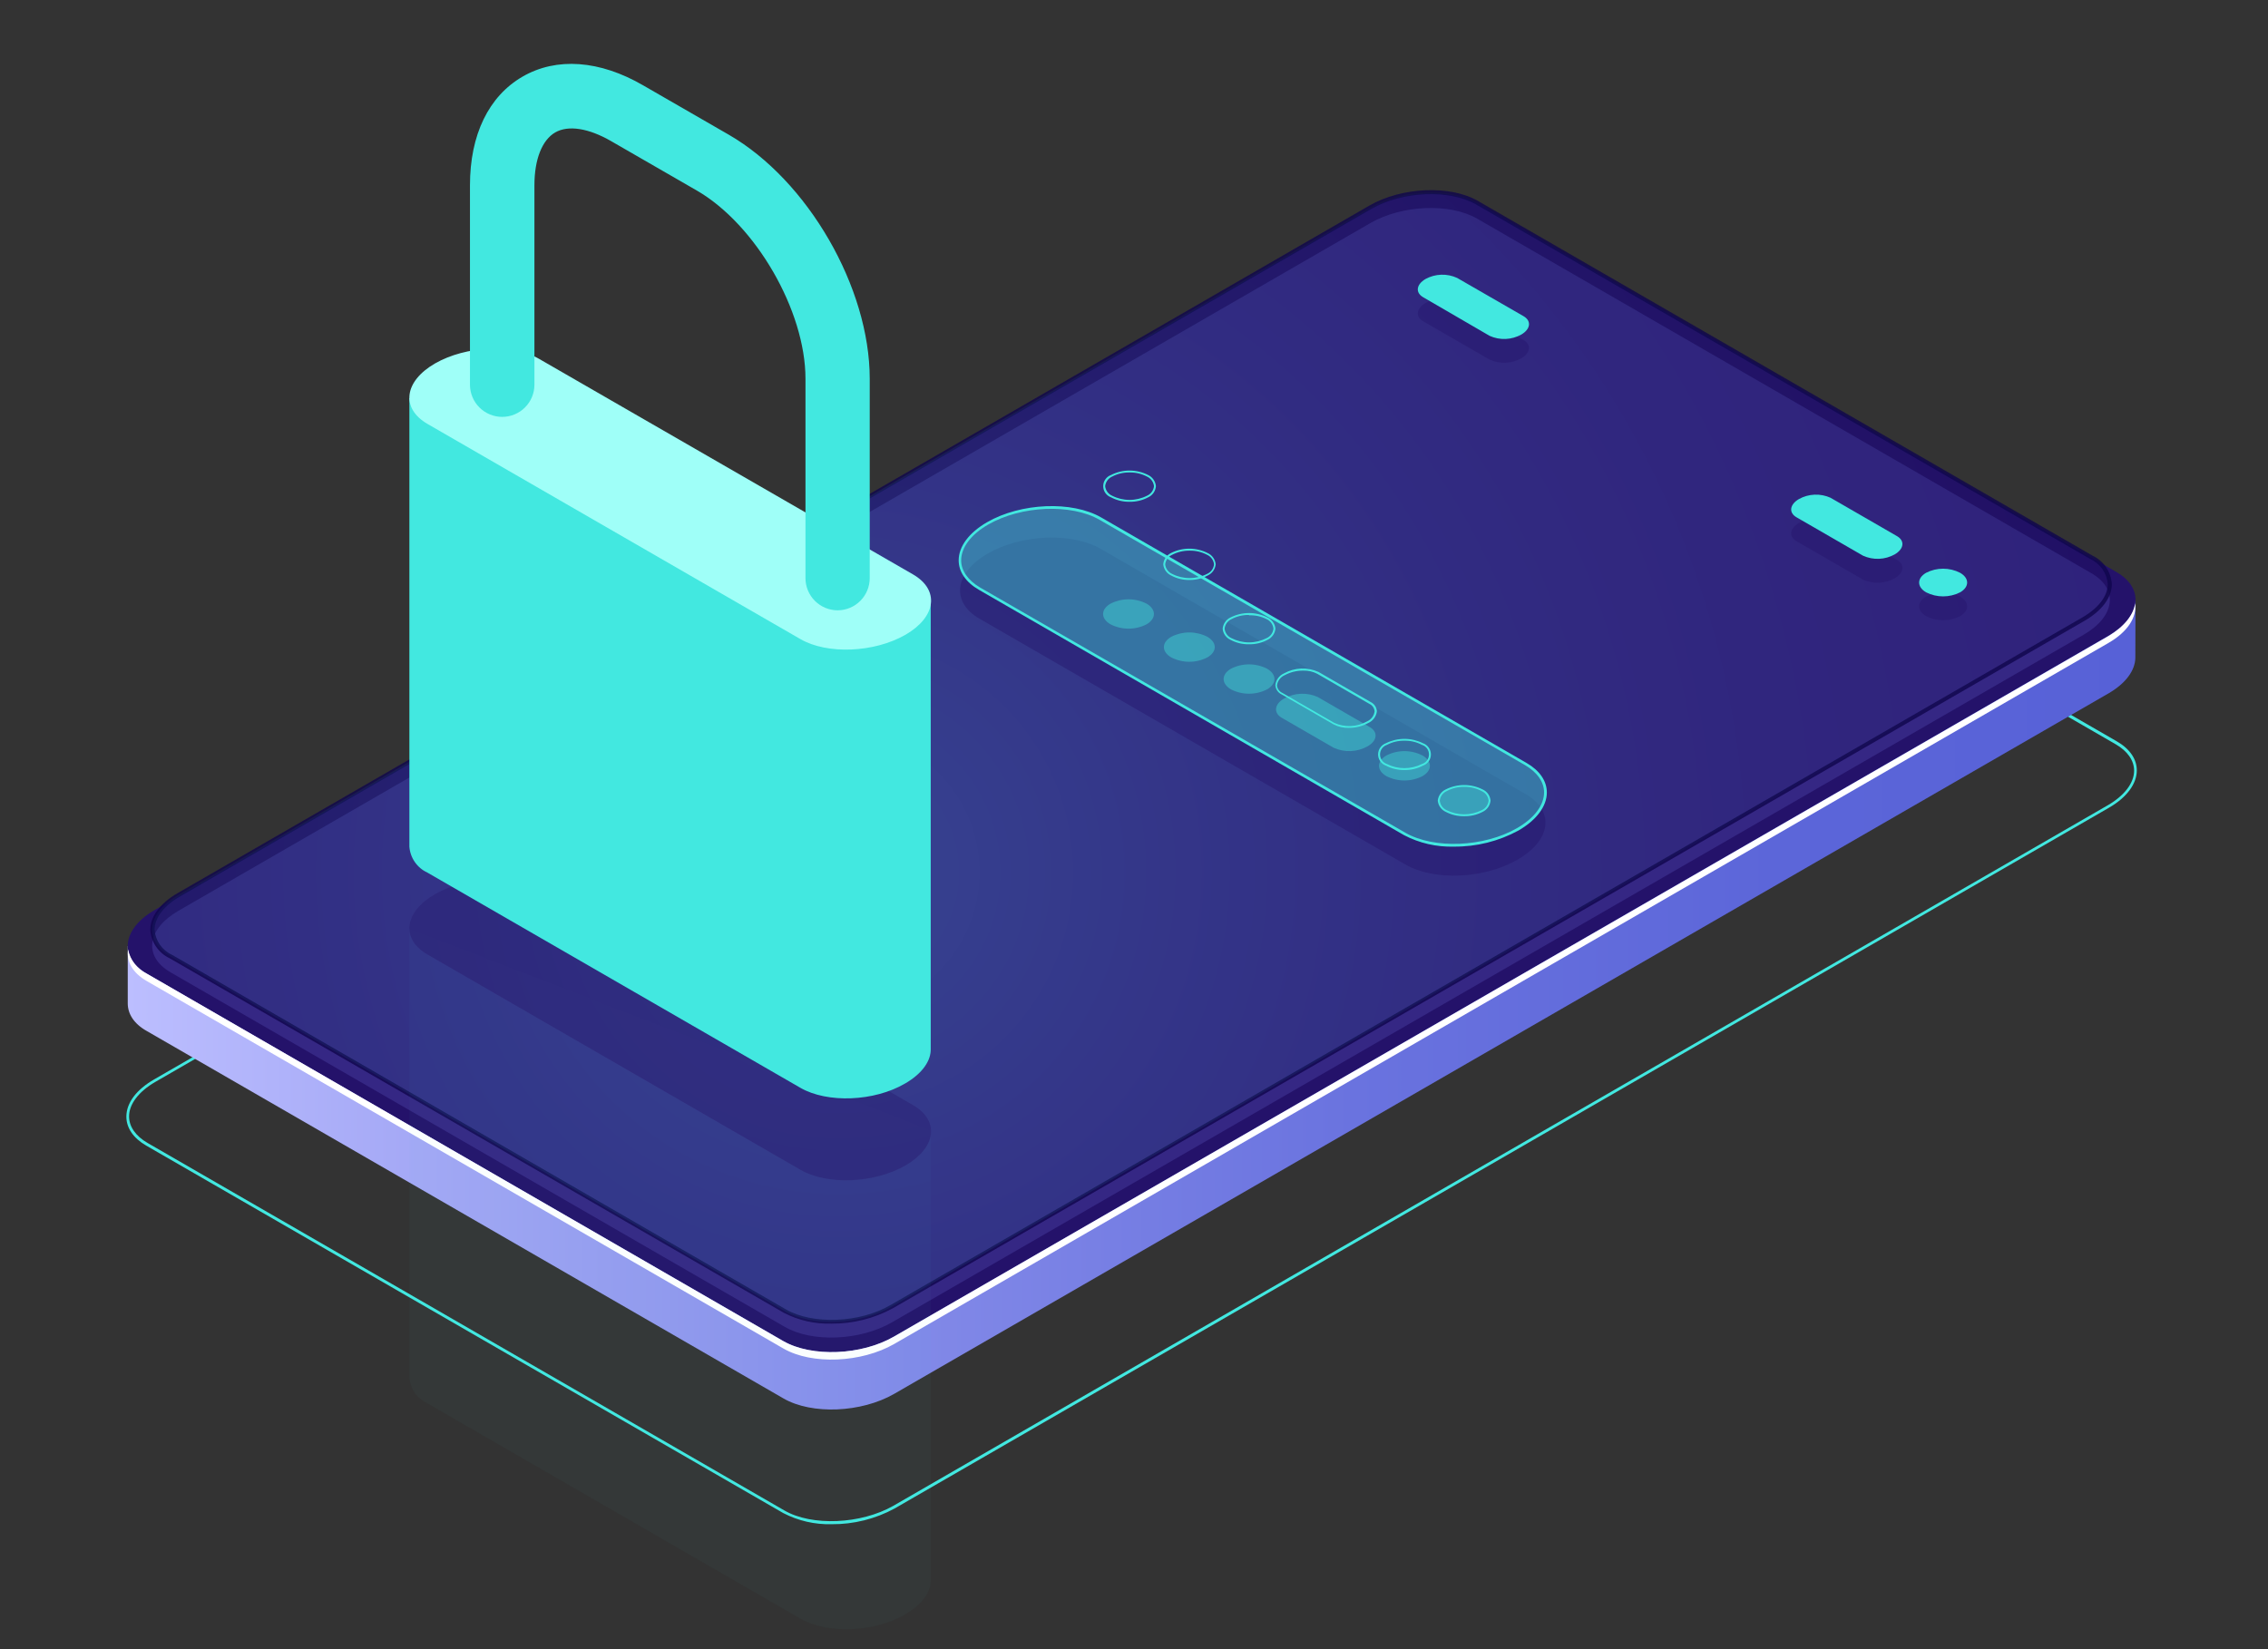 <svg width="774" height="563" viewBox="0 0 774 563" fill="none" xmlns="http://www.w3.org/2000/svg">
<rect x="0" y="0" width="774" height="563" fill="#333333" stroke="none"/>
<path d="M283.783 520.257C278.04 520.408 272.354 519.092 267.261 516.434L49.874 391.013C45.507 388.488 43.123 384.995 43.123 381.149C43.123 376.429 46.569 371.922 52.565 368.453L467.016 129.221C478.275 122.731 495.34 122.141 505.183 127.663L722.476 253.085C726.842 255.61 729.226 259.102 729.226 262.948C729.226 267.55 725.78 272.199 719.785 275.668L305.333 514.877C298.725 518.473 291.307 520.325 283.783 520.257ZM267.639 515.537C277.08 521.036 293.862 520.257 304.861 513.98L719.313 274.865C725.025 271.562 728.306 267.22 728.306 263.066C728.306 259.574 726.063 256.365 722.003 254.028L504.711 128.489C495.269 122.991 478.487 123.77 467.488 130.047L53.06 369.256C47.325 372.559 44.044 376.901 44.044 381.055C44.044 384.547 46.286 387.756 50.346 390.116L267.639 515.537Z" fill="#42E8E0"/>
<path d="M728.778 205.016L697.55 210.396L504.947 99.11C495.293 93.541 478.417 94.249 467.181 100.691L98.78 313.471L43.595 322.91V342.472C43.595 346.036 45.672 349.434 50.086 351.911L267.379 477.333C277.056 482.926 293.933 482.218 305.144 475.775L719.549 236.684C725.544 233.215 728.636 228.803 728.73 224.579L728.778 205.016Z" fill="url(#paint0_linear_60_248)"/>
<path d="M267.403 457.794L50.11 332.349C40.456 326.756 41.66 317.034 52.824 310.592L467.347 71.359C478.511 64.941 495.387 64.28 505.112 69.802L722.263 195.247C731.94 200.816 730.713 210.562 719.572 217.004L305.097 456.213C293.956 462.655 277.08 463.34 267.403 457.794Z" fill="#24126A"/>
<path d="M719.549 217.098L305.097 456.213C293.956 462.655 277.08 463.292 267.332 457.77L50.11 332.349C48.484 331.558 47.061 330.404 45.952 328.976C44.843 327.548 44.077 325.884 43.713 324.113C43.1 328.125 45.177 332.042 50.11 334.874L267.403 460.319C277.08 465.888 293.956 465.18 305.168 458.738L719.549 219.458C726.229 215.612 729.297 210.562 728.66 205.937C728.07 209.877 725.001 213.842 719.549 217.098Z" fill="white"/>
<path opacity="0.51" d="M267.827 452.909L58.277 331.924C48.835 326.52 50.11 317.105 60.897 310.875L467.654 76.15C478.44 69.92 494.774 69.235 504.121 74.639L713.671 195.624C723.113 201.028 721.862 210.444 711.051 216.673L304.318 451.399C293.508 457.629 277.198 458.313 267.827 452.909Z" fill="#453C9E"/>
<path style="mix-blend-mode:lighten" opacity="0.8" d="M283.665 451.8C278.048 451.96 272.484 450.685 267.497 448.095L57.946 327.11C56.064 326.233 54.452 324.865 53.281 323.15C52.11 321.435 51.422 319.437 51.29 317.365C51.29 312.834 54.665 308.279 60.566 304.881L467.347 70.156C478.322 63.832 494.986 63.076 504.498 68.645L714.073 189.631C715.951 190.511 717.558 191.88 718.724 193.595C719.891 195.31 720.576 197.307 720.705 199.376C720.705 203.907 717.33 208.461 711.453 211.86L304.649 446.585C298.209 450.073 290.989 451.868 283.665 451.8ZM268.182 446.916C277.316 452.201 293.39 451.635 303.988 445.405L710.721 210.703C716.173 207.541 719.313 203.412 719.313 199.376C719.175 197.545 718.548 195.784 717.498 194.278C716.447 192.771 715.012 191.574 713.341 190.81L503.79 69.825C494.632 64.54 478.582 65.224 467.984 71.336L61.369 306.038C55.893 309.2 52.754 313.329 52.754 317.365C52.891 319.199 53.521 320.963 54.575 322.47C55.63 323.977 57.072 325.173 58.749 325.93L268.182 446.916Z" fill="url(#paint1_linear_60_248)"/>
<g opacity="0.3">
<path style="mix-blend-mode:lighten" opacity="0.5" d="M267.827 447.505L58.277 326.52C48.835 321.117 50.11 311.701 60.897 305.471L467.654 70.793C478.44 64.563 494.774 63.879 504.121 69.283L713.671 190.268C723.113 195.672 721.862 205.111 711.051 211.34L304.318 445.995C293.508 452.225 277.198 452.909 267.827 447.505Z" fill="url(#paint2_radial_60_248)"/>
<g opacity="0.3">
<path opacity="0.3" d="M139.708 316.963V470.112C139.836 472.019 140.479 473.855 141.568 475.426C142.657 476.997 144.151 478.243 145.892 479.032L273.185 552.515C282.343 557.801 298.347 557.234 308.921 551.028C314.845 547.607 317.819 543.194 317.654 539.041V385.798L139.708 316.963Z" fill="#42E8E0"/>
<path opacity="0.3" d="M273.185 399.296L145.892 325.813C136.734 320.527 137.867 311.3 148.465 305.188C159.039 299.076 175.043 298.416 184.201 303.702L311.564 377.185C320.723 382.47 319.566 391.697 308.992 397.809C298.347 403.921 282.343 404.581 273.185 399.296Z" fill="#9FFFF8"/>
</g>
</g>
<path opacity="0.4" d="M273.185 399.295L145.892 325.812C136.734 320.527 137.867 311.3 148.465 305.188C159.04 299.076 175.043 298.416 184.201 303.701L311.564 377.184C320.723 382.47 319.566 391.697 308.992 397.809C298.347 403.921 282.343 404.581 273.185 399.295Z" fill="#24126A"/>
<path d="M139.708 135.828V288.977C139.847 290.871 140.492 292.694 141.576 294.255C142.659 295.815 144.142 297.057 145.869 297.849L273.162 371.309C282.32 376.595 298.323 376.028 308.897 369.822C314.822 366.4 317.796 361.988 317.631 357.858V204.662L139.708 135.828Z" fill="#42E8E0"/>
<path d="M273.185 218.16L145.892 144.701C136.734 139.391 137.867 130.165 148.465 124.053C159.04 117.988 175.043 117.28 184.106 122.566L311.564 196.049C320.723 201.335 319.566 210.562 308.992 216.673C298.347 222.785 282.343 223.446 273.185 218.16Z" fill="#9FFFF8"/>
<path d="M285.884 208.32C282.967 208.32 280.169 207.161 278.106 205.099C276.044 203.037 274.885 200.24 274.885 197.323V129.268C274.885 106.048 257.89 76.645 237.804 65.035L208.583 48.186C200.865 43.726 193.902 42.641 189.464 45.213C185.027 47.785 182.383 54.345 182.383 63.242V131.297C182.383 134.214 181.224 137.011 179.162 139.073C177.099 141.135 174.301 142.294 171.384 142.294C168.467 142.294 165.669 141.135 163.606 139.073C161.544 137.011 160.385 134.214 160.385 131.297V63.242C160.385 46.015 166.758 32.848 178.347 26.146C189.936 19.445 204.665 20.53 219.511 29.143L248.732 45.992C275.687 61.566 296.812 98.143 296.812 129.268V197.323C296.812 200.228 295.663 203.014 293.616 205.074C291.568 207.134 288.789 208.301 285.884 208.32Z" fill="#42E8E0"/>
<path opacity="0.4" d="M479.432 294.97L334.295 211.199C324.428 205.512 325.656 195.53 337.08 188.946C348.48 182.363 365.758 181.655 375.624 187.342L520.738 271.113C530.627 276.824 529.4 286.782 517.976 293.366C506.576 300.044 489.298 300.775 479.432 294.97Z" fill="#24126A"/>
<path opacity="0.4" d="M479.432 284.682L334.295 200.91C324.428 195.2 325.656 185.241 337.08 178.658C348.48 172.074 365.758 171.366 375.624 177.053L520.738 260.825C530.627 266.535 529.4 276.493 517.976 283.077C506.576 289.661 489.298 290.392 479.432 284.682Z" fill="#42E8E0"/>
<path d="M496.166 288.977C490.27 289.148 484.427 287.808 479.196 285.083L334.058 201.311C329.621 198.739 327.166 195.176 327.166 191.259C327.166 186.539 330.683 181.82 336.844 178.257C348.362 171.602 365.876 170.87 375.86 176.652L520.974 260.423C525.435 262.996 527.889 266.559 527.889 270.5C527.889 275.219 524.349 279.939 518.212 283.478C511.45 287.153 503.863 289.045 496.166 288.977ZM479.644 284.257C489.392 289.873 506.481 289.165 517.74 282.652C523.594 279.278 526.945 274.842 526.945 270.476C526.945 266.889 524.585 263.609 520.525 261.202L375.294 177.454C365.569 171.838 348.48 172.569 337.221 179.059C331.368 182.433 328.016 186.893 328.016 191.259C328.016 194.822 330.376 198.102 334.436 200.509L479.644 284.257Z" fill="#42E8E0"/>
<path opacity="0.4" d="M505.82 276.824C503.919 277.79 501.816 278.293 499.683 278.293C497.551 278.293 495.448 277.79 493.546 276.824C490.148 274.865 490.148 271.679 493.546 269.744C495.448 268.779 497.551 268.275 499.683 268.275C501.816 268.275 503.919 268.779 505.82 269.744C509.196 271.679 509.196 274.865 505.82 276.824Z" fill="#42E8E0"/>
<path d="M499.683 278.594C497.491 278.637 495.323 278.126 493.381 277.107C492.635 276.761 491.992 276.227 491.516 275.556C491.04 274.886 490.747 274.103 490.667 273.284C490.747 272.466 491.04 271.683 491.516 271.012C491.992 270.341 492.635 269.807 493.381 269.461C495.335 268.472 497.494 267.957 499.683 267.957C501.873 267.957 504.032 268.472 505.985 269.461C506.736 269.798 507.382 270.331 507.856 271.004C508.329 271.676 508.613 272.464 508.676 273.284C508.598 274.1 508.309 274.882 507.837 275.552C507.366 276.222 506.727 276.758 505.985 277.107C504.044 278.126 501.876 278.637 499.683 278.594ZM499.683 268.588C497.602 268.543 495.544 269.039 493.712 270.028C493.065 270.313 492.506 270.765 492.091 271.337C491.676 271.909 491.421 272.581 491.351 273.284C491.426 273.986 491.683 274.656 492.097 275.227C492.511 275.799 493.068 276.252 493.712 276.541C495.564 277.472 497.609 277.958 499.683 277.958C501.757 277.958 503.802 277.472 505.655 276.541C506.299 276.252 506.856 275.799 507.27 275.227C507.684 274.656 507.941 273.986 508.015 273.284C507.946 272.581 507.691 271.909 507.276 271.337C506.861 270.765 506.302 270.313 505.655 270.028C503.822 269.042 501.765 268.546 499.683 268.588Z" fill="#42E8E0"/>
<path opacity="0.4" d="M485.427 264.931C483.525 265.896 481.423 266.4 479.29 266.4C477.157 266.4 475.055 265.896 473.153 264.931C469.778 262.996 469.778 259.81 473.153 257.851C475.055 256.885 477.157 256.382 479.29 256.382C481.423 256.382 483.525 256.885 485.427 257.851C488.826 259.81 488.826 262.996 485.427 264.931Z" fill="#42E8E0"/>
<path d="M479.29 262.83C477.098 262.871 474.931 262.36 472.988 261.344C472.201 261.057 471.522 260.535 471.043 259.849C470.563 259.163 470.305 258.346 470.305 257.509C470.305 256.672 470.563 255.855 471.043 255.17C471.522 254.484 472.201 253.962 472.988 253.675C474.946 252.702 477.103 252.195 479.29 252.195C481.477 252.195 483.634 252.702 485.592 253.675C486.389 253.951 487.08 254.469 487.569 255.156C488.058 255.843 488.321 256.666 488.321 257.509C488.321 258.353 488.058 259.175 487.569 259.862C487.08 260.55 486.389 261.067 485.592 261.344C483.65 262.363 481.482 262.874 479.29 262.83ZM479.29 252.825C477.212 252.787 475.158 253.274 473.318 254.241C472.632 254.47 472.036 254.908 471.613 255.495C471.19 256.082 470.963 256.786 470.963 257.509C470.963 258.232 471.19 258.937 471.613 259.523C472.036 260.11 472.632 260.549 473.318 260.777C475.171 261.709 477.216 262.194 479.29 262.194C481.364 262.194 483.409 261.709 485.262 260.777C485.96 260.561 486.57 260.127 487.004 259.539C487.437 258.951 487.671 258.24 487.671 257.509C487.671 256.779 487.437 256.067 487.004 255.479C486.57 254.891 485.96 254.457 485.262 254.241C483.423 253.271 481.368 252.784 479.29 252.825Z" fill="#42E8E0"/>
<path d="M426.253 219.906C424.058 219.953 421.887 219.433 419.951 218.396C419.2 218.059 418.554 217.527 418.081 216.854C417.607 216.181 417.324 215.393 417.26 214.573C417.338 213.757 417.627 212.976 418.099 212.305C418.571 211.635 419.209 211.099 419.951 210.75C421.905 209.761 424.064 209.246 426.253 209.246C428.443 209.246 430.602 209.761 432.555 210.75C433.302 211.096 433.945 211.631 434.421 212.301C434.897 212.972 435.19 213.755 435.27 214.573C435.19 215.392 434.897 216.175 434.421 216.845C433.945 217.516 433.302 218.051 432.555 218.396C430.619 219.433 428.449 219.953 426.253 219.906ZM426.253 209.901C424.175 209.86 422.12 210.347 420.282 211.317C419.638 211.606 419.081 212.059 418.667 212.63C418.253 213.202 417.996 213.872 417.921 214.573C417.991 215.276 418.246 215.949 418.661 216.521C419.076 217.093 419.635 217.545 420.282 217.83C422.131 218.772 424.177 219.264 426.253 219.264C428.329 219.264 430.376 218.772 432.225 217.83C432.872 217.545 433.431 217.093 433.846 216.521C434.26 215.949 434.516 215.276 434.585 214.573C434.511 213.872 434.254 213.202 433.84 212.63C433.426 212.059 432.869 211.606 432.225 211.317C430.376 210.388 428.321 209.941 426.253 210.019V209.901Z" fill="#42E8E0"/>
<path opacity="0.4" d="M432.39 235.316C430.489 236.281 428.386 236.785 426.253 236.785C424.12 236.785 422.018 236.281 420.116 235.316C416.741 233.357 416.741 230.195 420.116 228.236C422.018 227.27 424.12 226.767 426.253 226.767C428.386 226.767 430.489 227.27 432.39 228.236C435.789 230.195 435.789 233.357 432.39 235.316Z" fill="#42E8E0"/>
<path d="M405.978 197.961C403.79 198.008 401.627 197.487 399.699 196.45C398.953 196.105 398.31 195.57 397.834 194.9C397.358 194.229 397.065 193.446 396.985 192.627C397.05 191.817 397.323 191.037 397.778 190.363C398.233 189.689 398.854 189.144 399.581 188.781C401.531 187.792 403.686 187.277 405.872 187.277C408.058 187.277 410.213 187.792 412.162 188.781C412.908 189.127 413.551 189.661 414.028 190.332C414.504 191.002 414.796 191.785 414.876 192.604C414.796 193.422 414.504 194.206 414.028 194.876C413.551 195.547 412.908 196.081 412.162 196.427C410.265 197.455 408.136 197.983 405.978 197.961ZM405.978 187.955C403.9 187.917 401.846 188.404 400.006 189.371C399.364 189.662 398.808 190.115 398.394 190.686C397.98 191.257 397.723 191.926 397.646 192.627C397.716 193.331 397.971 194.003 398.386 194.575C398.8 195.147 399.36 195.599 400.006 195.884C401.856 196.827 403.902 197.318 405.978 197.318C408.054 197.318 410.1 196.827 411.95 195.884C412.596 195.599 413.156 195.147 413.57 194.575C413.985 194.003 414.24 193.331 414.31 192.627C414.236 191.926 413.979 191.256 413.565 190.684C413.15 190.113 412.594 189.66 411.95 189.371C410.112 188.398 408.057 187.911 405.978 187.955Z" fill="#42E8E0"/>
<path opacity="0.4" d="M411.997 224.414C410.1 225.379 408.001 225.883 405.872 225.883C403.743 225.883 401.644 225.379 399.747 224.414C396.348 222.455 396.348 219.293 399.747 217.334C401.644 216.369 403.743 215.865 405.872 215.865C408.001 215.865 410.1 216.369 411.997 217.334C415.419 219.293 415.419 222.455 411.997 224.414Z" fill="#42E8E0"/>
<path d="M385.49 171.272C383.295 171.318 381.124 170.798 379.188 169.761C378.399 169.48 377.717 168.962 377.234 168.277C376.752 167.593 376.492 166.776 376.492 165.939C376.492 165.101 376.752 164.284 377.234 163.6C377.717 162.916 378.399 162.397 379.188 162.116C381.142 161.127 383.301 160.611 385.49 160.611C387.68 160.611 389.839 161.127 391.792 162.116C392.534 162.464 393.173 163 393.644 163.671C394.116 164.341 394.405 165.123 394.483 165.939C394.422 166.756 394.142 167.542 393.673 168.215C393.203 168.887 392.562 169.421 391.816 169.761C389.872 170.799 387.694 171.319 385.49 171.272ZM385.49 161.266C383.412 161.225 381.357 161.712 379.519 162.682C378.875 162.971 378.318 163.424 377.904 163.995C377.49 164.567 377.233 165.237 377.158 165.939C377.228 166.642 377.483 167.314 377.898 167.886C378.313 168.458 378.872 168.91 379.519 169.195C381.368 170.138 383.414 170.629 385.49 170.629C387.566 170.629 389.613 170.138 391.462 169.195C392.109 168.91 392.668 168.458 393.083 167.886C393.497 167.314 393.753 166.642 393.822 165.939C393.743 165.238 393.485 164.57 393.071 164C392.657 163.429 392.103 162.975 391.462 162.682C389.622 161.715 387.568 161.228 385.49 161.266Z" fill="#42E8E0"/>
<path opacity="0.4" d="M391.273 213.11C389.372 214.076 387.269 214.579 385.136 214.579C383.003 214.579 380.901 214.076 378.999 213.11C375.6 211.152 375.6 207.99 378.999 206.031C380.901 205.065 383.003 204.562 385.136 204.562C387.269 204.562 389.372 205.065 391.273 206.031C394.648 207.99 394.648 211.152 391.273 213.11Z" fill="#42E8E0"/>
<path opacity="0.4" d="M449.715 237.911L467.465 248.176C470.392 249.852 470.037 252.896 466.639 254.784C464.897 255.743 462.957 256.285 460.97 256.367C458.984 256.449 457.005 256.068 455.191 255.256L437.441 245.014C434.514 243.315 434.892 240.295 438.267 238.407C440.005 237.438 441.945 236.889 443.932 236.803C445.92 236.717 447.9 237.097 449.715 237.911Z" fill="#42E8E0"/>
<path d="M460.266 248.436C458.477 248.493 456.705 248.087 455.12 247.256L437.37 237.015C436.767 236.731 436.25 236.29 435.877 235.738C435.503 235.185 435.285 234.542 435.246 233.876C435.338 233.003 435.66 232.17 436.178 231.462C436.696 230.753 437.393 230.194 438.197 229.841C439.989 228.844 441.991 228.282 444.041 228.2C446.091 228.118 448.131 228.518 449.998 229.369L467.748 239.61C468.354 239.901 468.871 240.346 469.249 240.902C469.626 241.457 469.849 242.103 469.896 242.772C469.793 243.642 469.464 244.47 468.942 245.174C468.421 245.877 467.724 246.432 466.922 246.784C464.884 247.901 462.59 248.47 460.266 248.436ZM444.758 228.897C442.552 228.874 440.376 229.41 438.433 230.455C437.732 230.758 437.121 231.237 436.658 231.844C436.195 232.451 435.896 233.167 435.789 233.923C435.834 234.476 436.026 235.006 436.346 235.458C436.665 235.911 437.101 236.269 437.606 236.496L455.356 246.737C457.116 247.537 459.04 247.912 460.971 247.83C462.903 247.748 464.788 247.212 466.473 246.265C467.172 245.965 467.783 245.491 468.246 244.888C468.709 244.284 469.009 243.572 469.117 242.82C469.074 242.264 468.883 241.73 468.563 241.274C468.243 240.817 467.807 240.454 467.299 240.224L449.55 229.983C448.07 229.222 446.422 228.848 444.758 228.897Z" fill="#42E8E0"/>
<path opacity="0.4" d="M668.919 210.302C667.126 211.221 665.14 211.701 663.125 211.701C661.11 211.701 659.123 211.221 657.33 210.302C654.144 208.461 654.144 205.465 657.33 203.624C659.127 202.716 661.112 202.242 663.125 202.242C665.138 202.242 667.123 202.716 668.919 203.624C672.129 205.465 672.129 208.461 668.919 210.302Z" fill="#24126A"/>
<path opacity="0.4" d="M624.71 178.115L647.393 191.141C650.155 192.745 649.753 195.53 646.614 197.394C644.971 198.304 643.139 198.818 641.262 198.895C639.386 198.973 637.517 198.613 635.804 197.843L613.121 184.746C610.359 183.141 610.761 180.357 613.9 178.516C615.543 177.603 617.379 177.091 619.257 177.022C621.136 176.952 623.004 177.327 624.71 178.115Z" fill="#24126A"/>
<path opacity="0.4" d="M497.276 102.98L519.959 116.077C522.72 117.681 522.319 120.466 519.18 122.306C517.538 123.221 515.705 123.738 513.828 123.816C511.95 123.894 510.081 123.531 508.369 122.755L485.71 109.682C482.925 108.077 483.35 105.269 486.465 103.428C488.107 102.514 489.94 101.997 491.817 101.919C493.695 101.841 495.564 102.204 497.276 102.98Z" fill="#24126A"/>
<path d="M668.919 202.185C667.123 203.093 665.138 203.566 663.125 203.566C661.112 203.566 659.127 203.093 657.33 202.185C654.144 200.344 654.144 197.347 657.33 195.506C659.123 194.587 661.11 194.108 663.125 194.108C665.14 194.108 667.126 194.587 668.919 195.506C672.129 197.347 672.129 200.344 668.919 202.185Z" fill="#42E8E0"/>
<path d="M624.71 169.903L647.393 183C650.155 184.604 649.753 187.389 646.614 189.229C644.973 190.144 643.14 190.661 641.262 190.739C639.385 190.817 637.515 190.453 635.804 189.678L613.121 176.581C610.359 175 610.761 172.192 613.9 170.351C615.541 169.437 617.374 168.919 619.252 168.842C621.129 168.764 622.999 169.127 624.71 169.903Z" fill="#42E8E0"/>
<path d="M497.276 94.862L519.959 107.936C522.72 109.54 522.319 112.348 519.18 114.189C517.538 115.104 515.705 115.621 513.828 115.699C511.95 115.776 510.081 115.413 508.369 114.637L485.71 101.47C482.925 99.865 483.35 97.081 486.465 95.24C488.112 94.337 489.948 93.832 491.826 93.766C493.703 93.701 495.57 94.076 497.276 94.862Z" fill="#42E8E0"/>
<defs>
<linearGradient id="paint0_linear_60_248" x1="43.595" y1="288.339" x2="728.778" y2="288.339" gradientUnits="userSpaceOnUse">
<stop stop-color="#BCBEFF"/>
<stop offset="0.15" stop-color="#A3A7F5"/>
<stop offset="0.39" stop-color="#8289E8"/>
<stop offset="0.61" stop-color="#6A73DF"/>
<stop offset="0.82" stop-color="#5C66D9"/>
<stop offset="1" stop-color="#5761D7"/>
</linearGradient>
<linearGradient id="paint1_linear_60_248" x1="136639" y1="63232.4" x2="112759" y2="8400.41" gradientUnits="userSpaceOnUse">
<stop stop-color="#42E8E0"/>
<stop offset="0.11" stop-color="#37B6BF"/>
<stop offset="0.22" stop-color="#2C87A1"/>
<stop offset="0.34" stop-color="#235F87"/>
<stop offset="0.46" stop-color="#1C3F72"/>
<stop offset="0.58" stop-color="#162561"/>
<stop offset="0.71" stop-color="#121355"/>
<stop offset="0.85" stop-color="#10084E"/>
<stop offset="1" stop-color="#0F054C"/>
</linearGradient>
<radialGradient id="paint2_radial_60_248" cx="0" cy="0" r="1" gradientUnits="userSpaceOnUse" gradientTransform="translate(285.766 297.897) scale(536.292 536.162)">
<stop stop-color="#42E8E0"/>
<stop offset="0.11" stop-color="#37B6BF"/>
<stop offset="0.22" stop-color="#2C87A1"/>
<stop offset="0.34" stop-color="#235F87"/>
<stop offset="0.46" stop-color="#1C3F72"/>
<stop offset="0.58" stop-color="#162561"/>
<stop offset="0.71" stop-color="#121355"/>
<stop offset="0.85" stop-color="#10084E"/>
<stop offset="1" stop-color="#0F054C"/>
</radialGradient>
</defs>
</svg>
